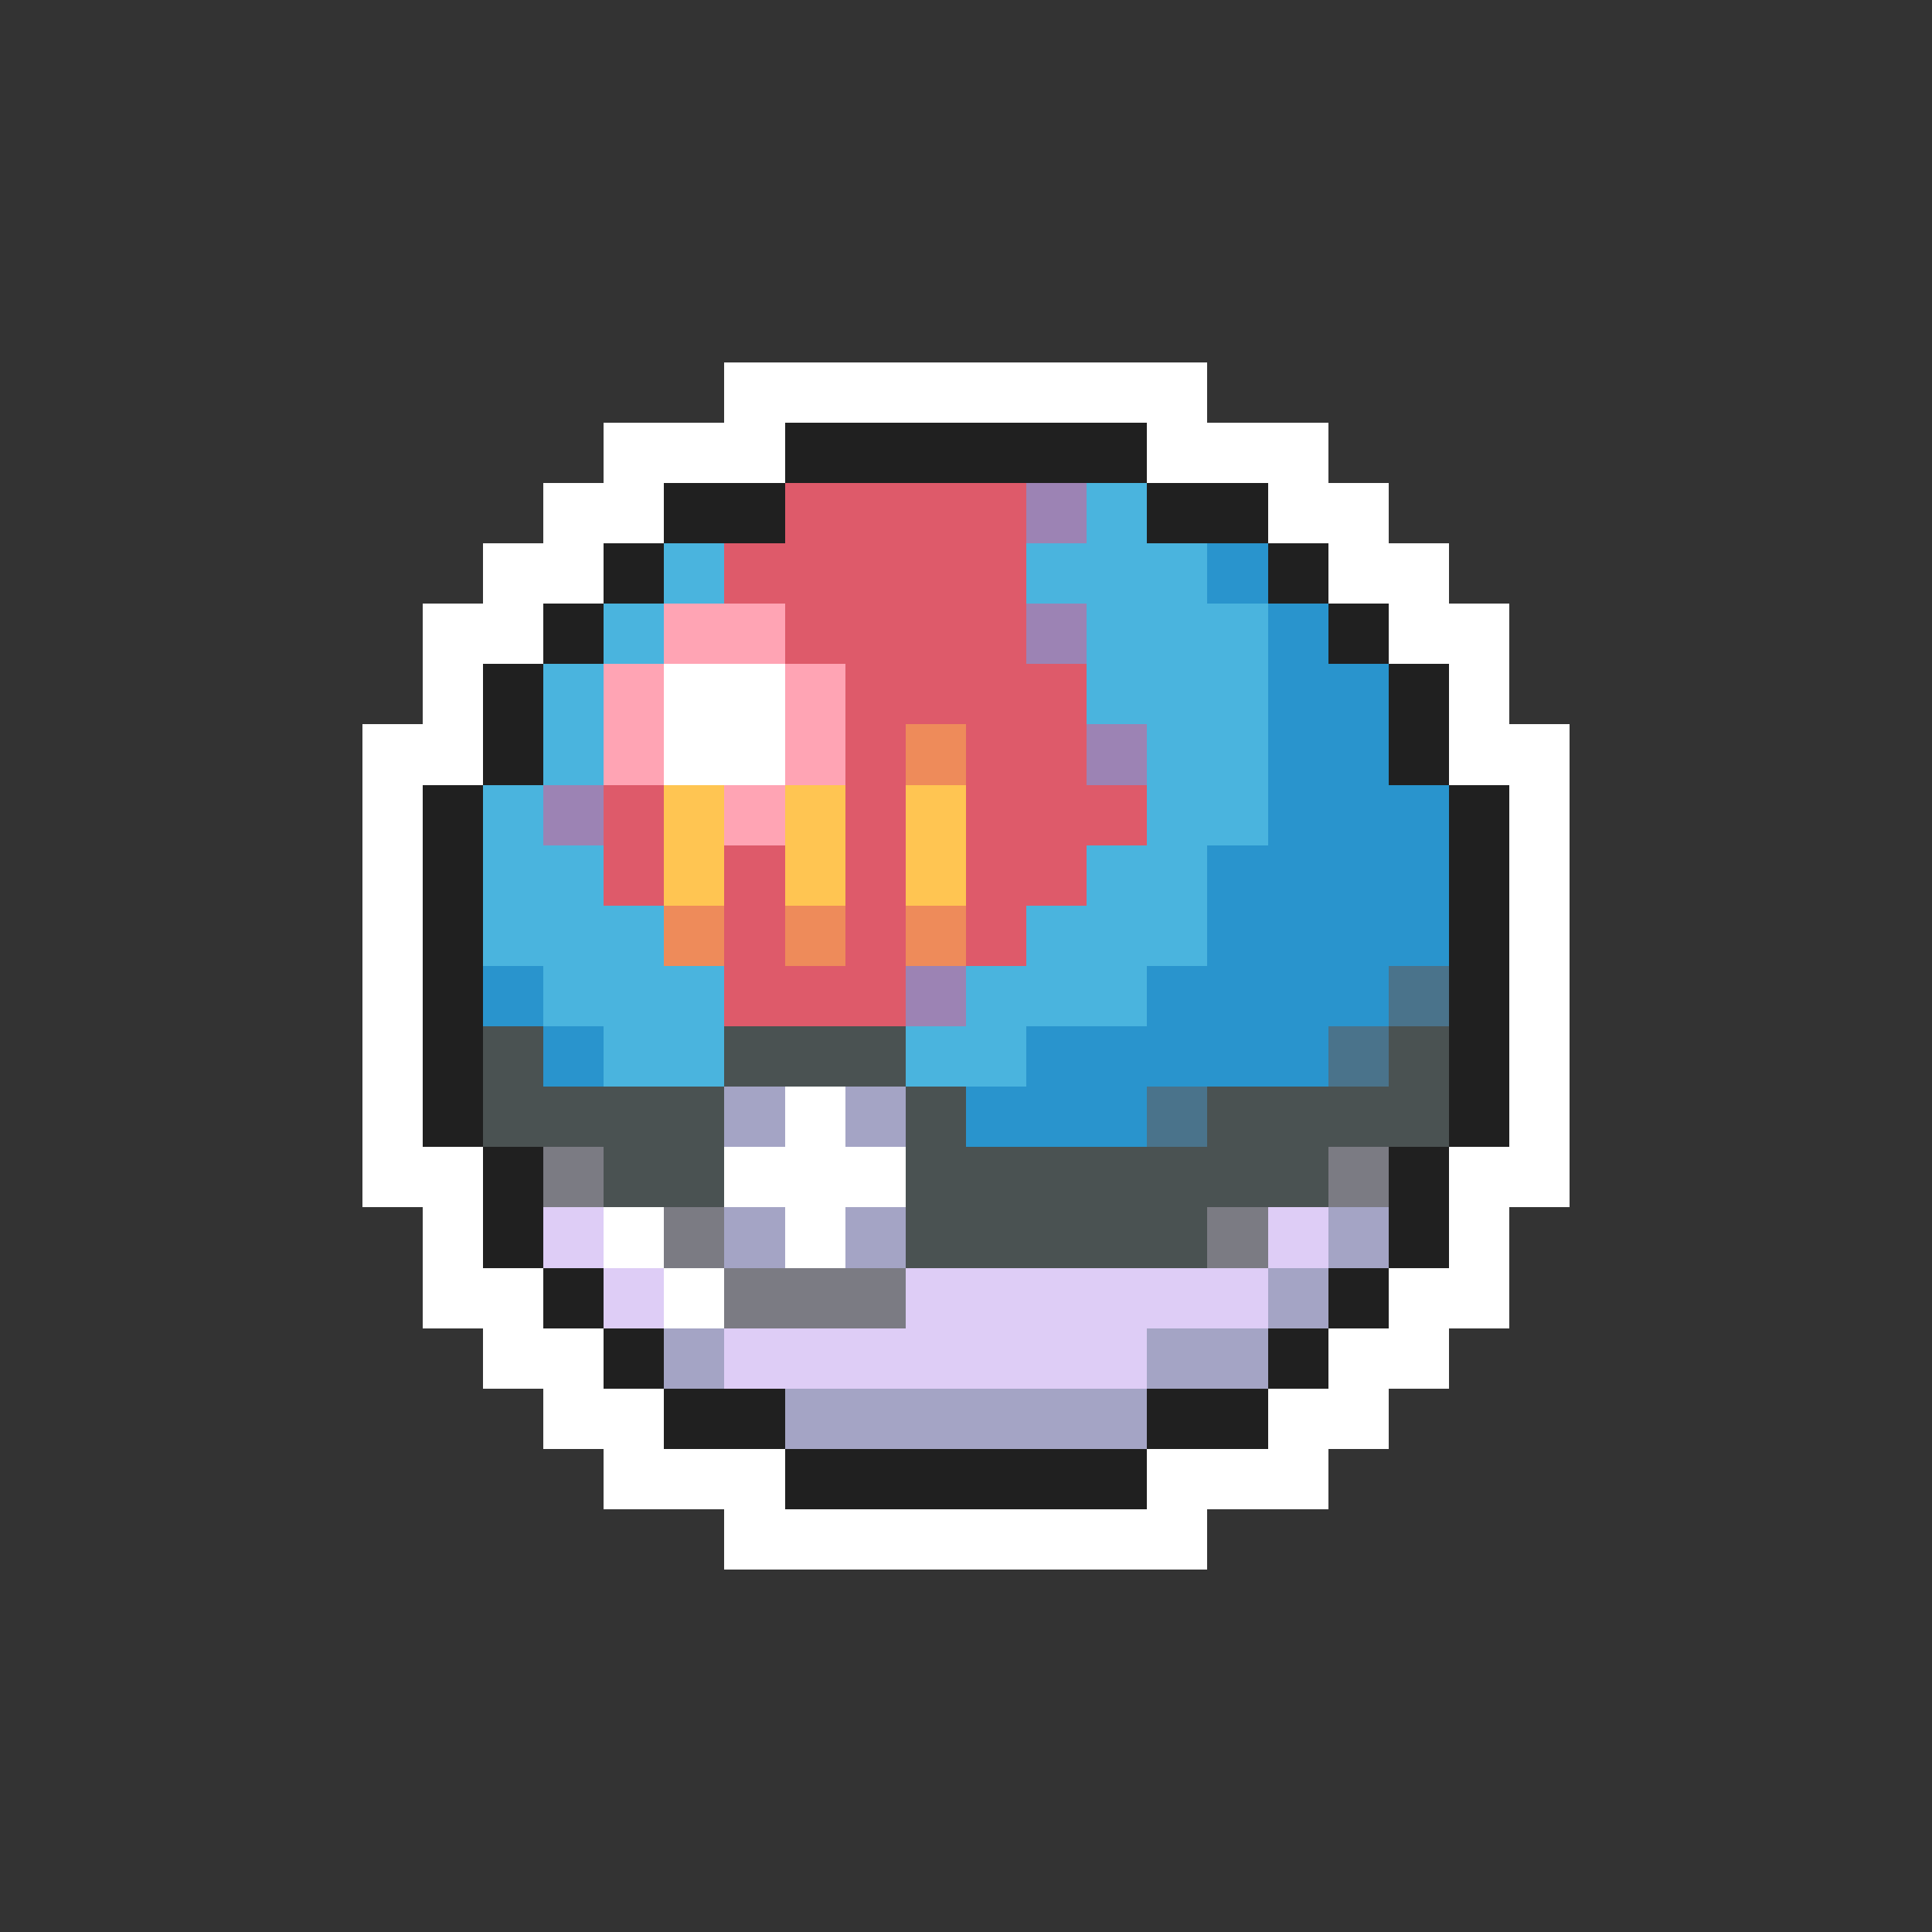 <svg xmlns="http://www.w3.org/2000/svg" viewBox="0 -0.5 32 32" shape-rendering="crispEdges">
<rect x="0" y="-0.5" width="32" height="32" fill="#333333" stroke="none"/>
<path stroke="#ffffff" d="M12 6h8M10 7h3M19 7h3M9 8h2M21 8h2M8 9h2M22 9h2M7 10h2M23 10h2M7 11h1M11 11h2M24 11h1M6 12h2M11 12h2M24 12h2M6 13h1M25 13h1M6 14h1M25 14h1M6 15h1M25 15h1M6 16h1M25 16h1M6 17h1M25 17h1M6 18h1M13 18h1M25 18h1M6 19h2M12 19h3M24 19h2M7 20h1M10 20h1M13 20h1M24 20h1M7 21h2M11 21h1M23 21h2M8 22h2M22 22h2M9 23h2M21 23h2M10 24h3M19 24h3M12 25h8" />
<path stroke="#202020" d="M13 7h6M11 8h2M19 8h2M10 9h1M21 9h1M9 10h1M22 10h1M8 11h1M23 11h1M8 12h1M23 12h1M7 13h1M24 13h1M7 14h1M24 14h1M7 15h1M24 15h1M7 16h1M24 16h1M7 17h1M24 17h1M7 18h1M24 18h1M8 19h1M23 19h1M8 20h1M23 20h1M9 21h1M22 21h1M10 22h1M21 22h1M11 23h2M19 23h2M13 24h6" />
<path stroke="#de5a6a" d="M13 8h4M12 9h5M13 10h4M14 11h4M14 12h1M16 12h2M10 13h1M14 13h1M16 13h3M10 14h1M12 14h1M14 14h1M16 14h2M12 15h1M14 15h1M16 15h1M12 16h3" />
<path stroke="#9c83b4" d="M17 8h1M17 10h1M18 12h1M9 13h1M15 16h1" />
<path stroke="#4ab4de" d="M18 8h1M11 9h1M17 9h3M10 10h1M18 10h3M9 11h1M18 11h3M9 12h1M19 12h2M8 13h1M19 13h2M8 14h2M18 14h2M8 15h3M17 15h3M9 16h3M16 16h3M10 17h2M15 17h2" />
<path stroke="#2994cd" d="M20 9h1M21 10h1M21 11h2M21 12h2M21 13h3M20 14h4M20 15h4M8 16h1M19 16h4M9 17h1M17 17h5M16 18h3" />
<path stroke="#ffa4b4" d="M11 10h2M10 11h1M13 11h1M10 12h1M13 12h1M12 13h1" />
<path stroke="#ee8b5a" d="M15 12h1M11 15h1M13 15h1M15 15h1" />
<path stroke="#ffc552" d="M11 13h1M13 13h1M15 13h1M11 14h1M13 14h1M15 14h1" />
<path stroke="#4a738b" d="M23 16h1M22 17h1M19 18h1" />
<path stroke="#4a5252" d="M8 17h1M12 17h3M23 17h1M8 18h4M15 18h1M20 18h4M10 19h2M15 19h7M15 20h5" />
<path stroke="#a4a4c5" d="M12 18h1M14 18h1M12 20h1M14 20h1M22 20h1M21 21h1M11 22h1M19 22h2M13 23h6" />
<path stroke="#7b7b83" d="M9 19h1M22 19h1M11 20h1M20 20h1M12 21h3" />
<path stroke="#decdf6" d="M9 20h1M21 20h1M10 21h1M15 21h6M12 22h7" />
</svg>